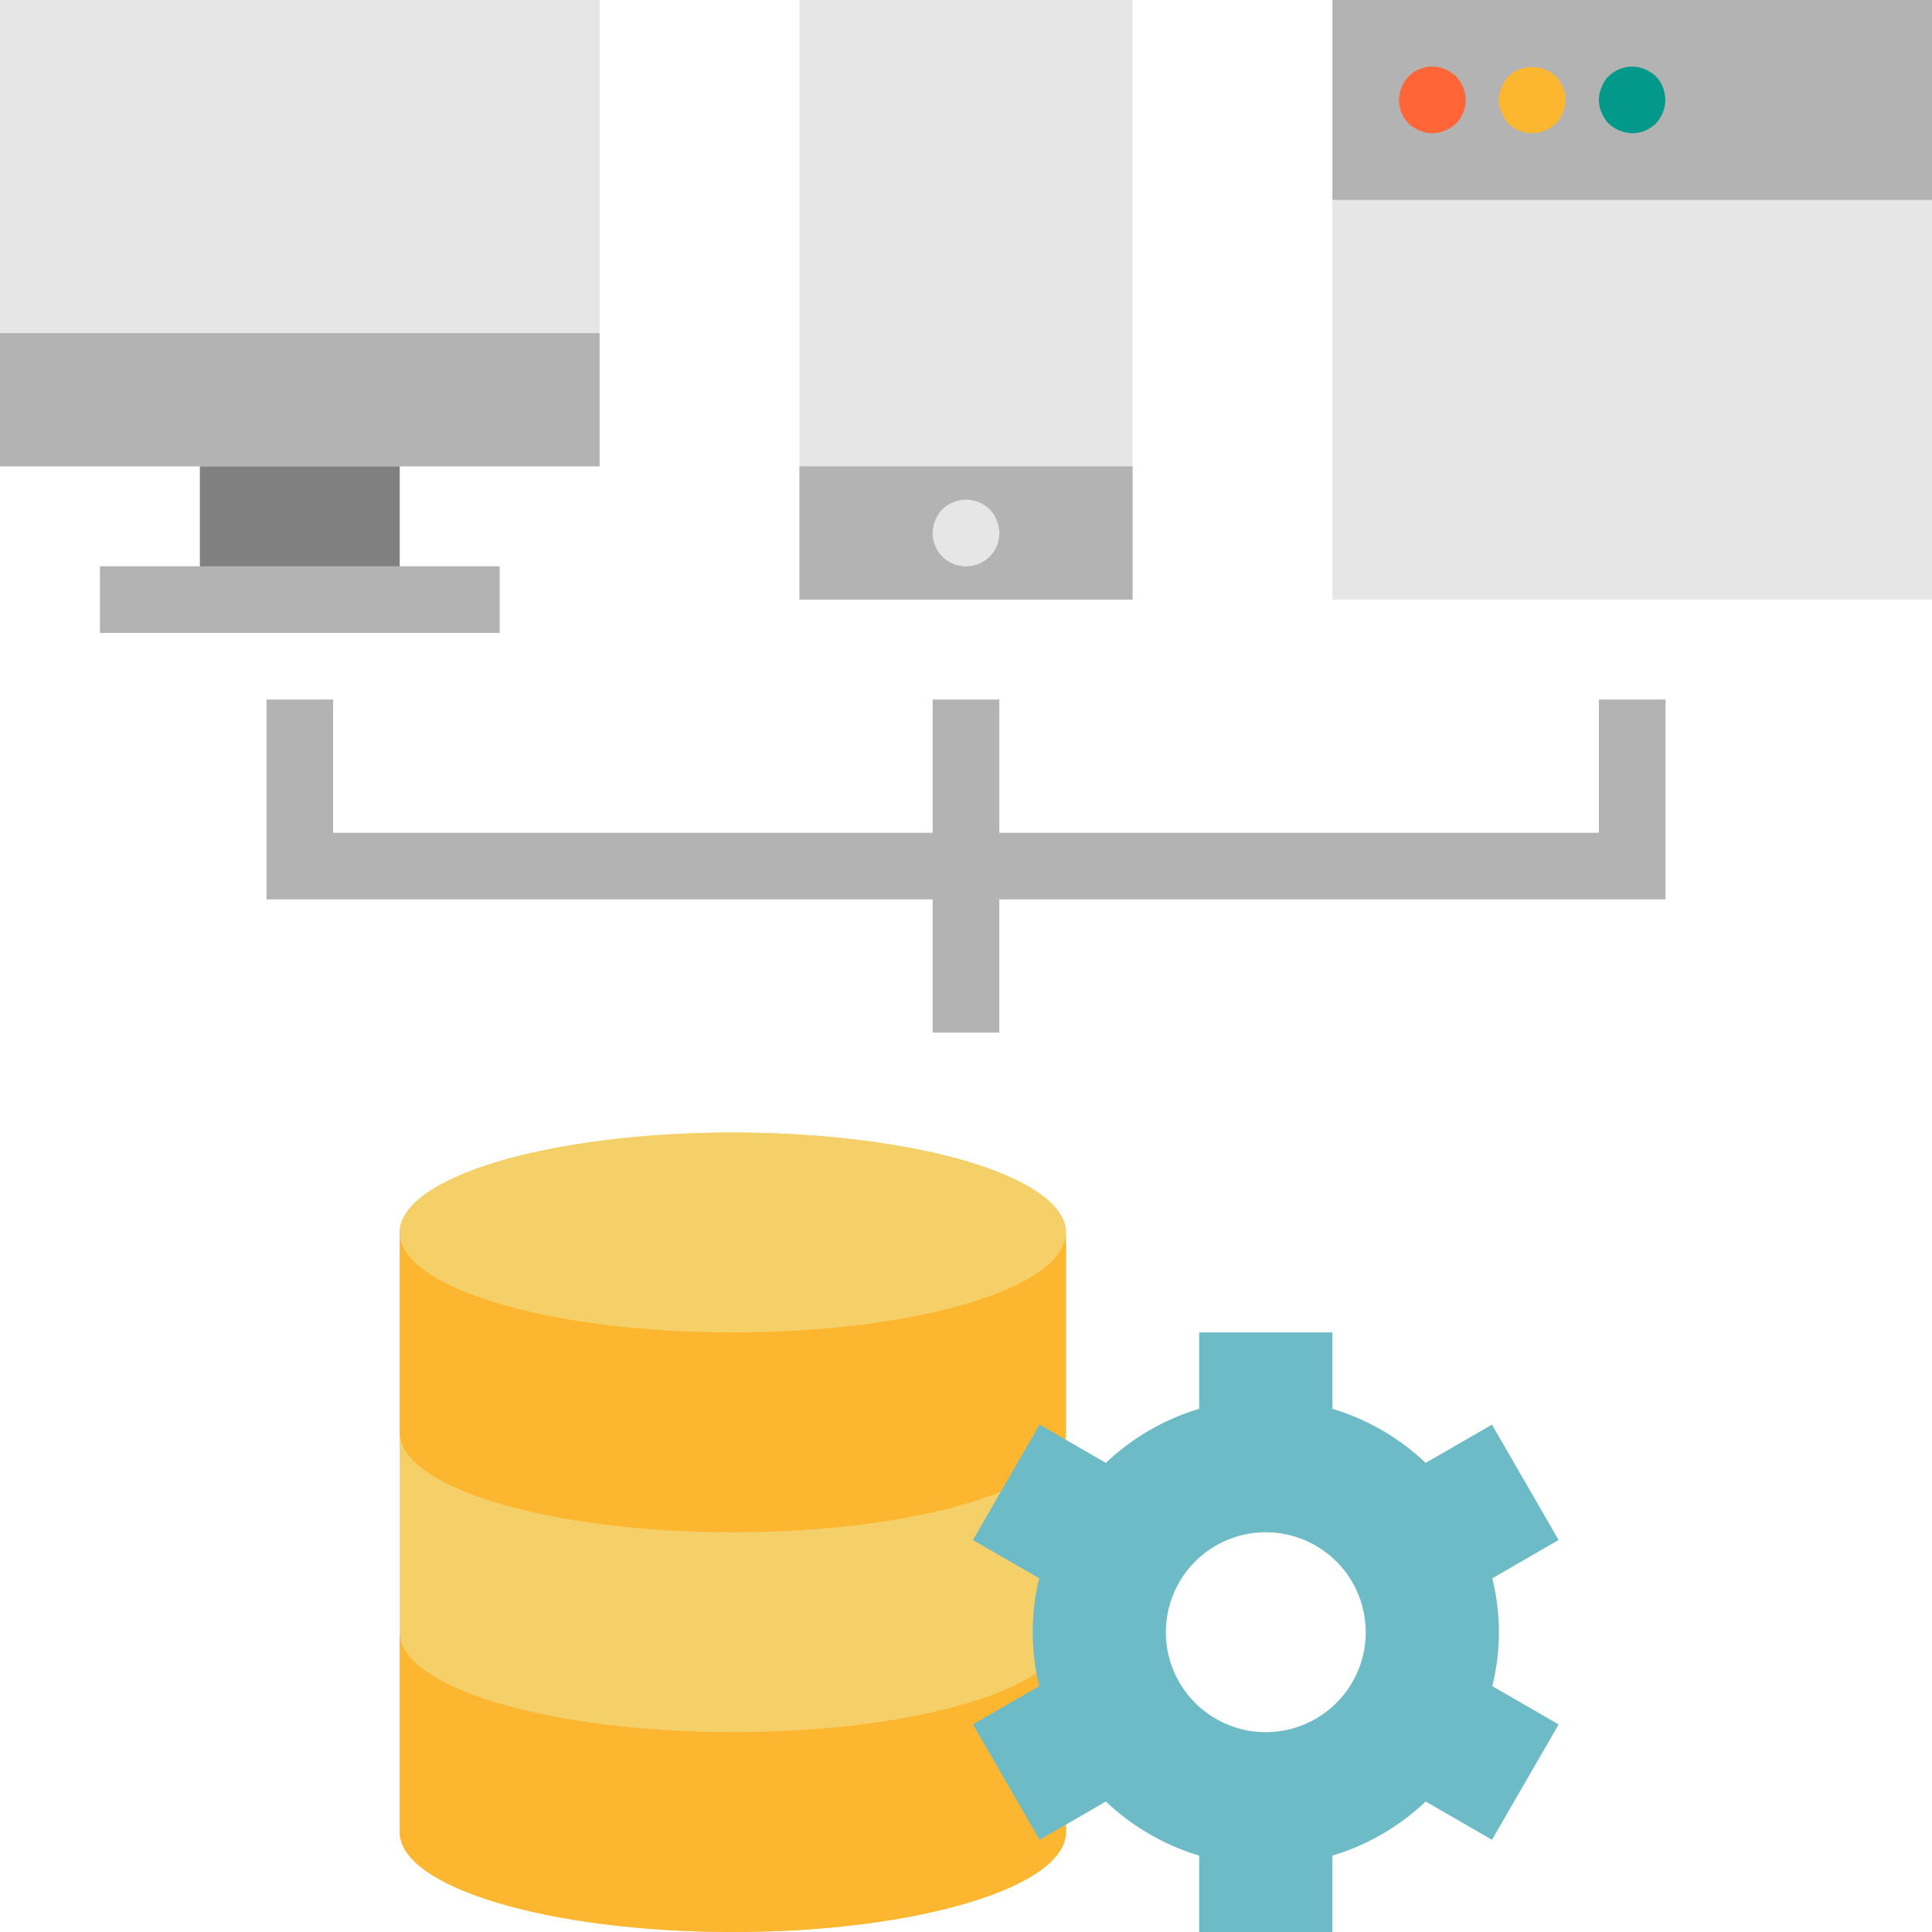 <svg xmlns="http://www.w3.org/2000/svg" xmlns:xlink="http://www.w3.org/1999/xlink" width="500" height="500" viewBox="0 0 500 500"><defs><clipPath id="a"><rect width="500" height="500" transform="translate(703 329)" fill="#fff" stroke="#707070" stroke-width="1"/></clipPath></defs><g transform="translate(-703 -329)" clip-path="url(#a)"><g transform="translate(677.138 303.138)"><rect width="86.207" height="155.172" transform="translate(232.759 25.862)" fill="#e6e6e6"/><rect width="86.207" height="34.483" transform="translate(232.759 146.552)" fill="#b3b3b3"/><path d="M215.517,318.966c-47.612,0-86.207,11.578-86.207,25.862V500c0,14.284,38.595,25.862,86.207,25.862S301.724,514.284,301.724,500V344.828C301.724,330.543,263.129,318.966,215.517,318.966Z" fill="#f5cf68"/><ellipse cx="86.207" cy="25.862" rx="86.207" ry="25.862" transform="translate(129.31 318.966)" fill="#f5cf68"/><path d="M129.31,500c0,14.284,38.595,25.862,86.207,25.862S301.724,514.284,301.724,500V448.276c0,14.284-38.595,25.862-86.207,25.862S129.31,462.56,129.31,448.276Z" fill="#fdb62f"/><path d="M301.724,344.828c0,14.284-38.595,25.862-86.207,25.862s-86.207-11.578-86.207-25.862v51.724c0,14.285,38.595,25.862,86.207,25.862s86.207-11.578,86.207-25.862Z" fill="#fdb62f"/><path d="M413.793,448.276a60.061,60.061,0,0,0-1.724-13.957l17.155-9.905-17.241-29.862-17.155,9.905a60.112,60.112,0,0,0-24.138-13.991V370.69H336.207v19.776a60.112,60.112,0,0,0-24.138,13.991l-17.164-9.905-17.241,29.862,17.155,9.905a58.491,58.491,0,0,0,0,27.914l-17.155,9.905L294.905,502l17.164-9.905a60.112,60.112,0,0,0,24.138,13.991v19.776H370.69V506.086a60.112,60.112,0,0,0,24.138-13.991L411.991,502l17.241-29.862-17.164-9.905A60.062,60.062,0,0,0,413.793,448.276Zm-60.345,25.862a25.862,25.862,0,1,1,25.862-25.862A25.862,25.862,0,0,1,353.448,474.138Z" fill="#6cbbc7"/><path d="M275.862,172.414a8.534,8.534,0,0,1-8.621-8.621,9.009,9.009,0,0,1,2.5-6.121,14.649,14.649,0,0,1,1.284-1.035,6.741,6.741,0,0,1,1.56-.776,5.483,5.483,0,0,1,1.552-.517,8.776,8.776,0,0,1,7.845,2.328,9.052,9.052,0,0,1,2.5,6.121,8.534,8.534,0,0,1-8.621,8.621Z" fill="#e6e6e6"/><path d="M456.9,206.9H439.655v34.483H284.483V206.9H267.241v34.483H112.069V206.9H94.828v51.724H267.241V293.1h17.241V258.621H456.9Z" fill="#b3b3b3"/><rect width="155.172" height="120.69" transform="translate(25.862 25.862)" fill="#e6e6e6"/><rect width="155.172" height="34.483" transform="translate(25.862 112.069)" fill="#b3b3b3"/><rect width="51.724" height="34.483" transform="translate(77.586 146.552)" fill="gray"/><rect width="103.448" height="17.241" transform="translate(51.724 172.414)" fill="#b3b3b3"/><rect width="155.172" height="155.172" transform="translate(370.69 25.862)" fill="#e6e6e6"/><rect width="155.172" height="51.724" transform="translate(370.69 25.862)" fill="#b3b3b3"/><path d="M396.552,60.345a8.621,8.621,0,0,1-3.276-.69,9.956,9.956,0,0,1-2.845-1.81,8.534,8.534,0,0,1-1.81-9.4,8.9,8.9,0,0,1,1.81-2.845,8.621,8.621,0,0,1,7.759-2.328,5.251,5.251,0,0,1,1.647.517,4.9,4.9,0,0,1,1.465.776,8.619,8.619,0,0,1,1.379,1.034,9.051,9.051,0,0,1,2.491,6.121,8.569,8.569,0,0,1-2.5,6.121,10.078,10.078,0,0,1-2.845,1.81A8.621,8.621,0,0,1,396.552,60.345Z" fill="#ff6536"/><path d="M422.414,60.345a8.543,8.543,0,0,1-6.121-2.5A10.078,10.078,0,0,1,414.483,55a7.224,7.224,0,0,1-.69-3.276,8.62,8.62,0,0,1,.69-3.276,8.9,8.9,0,0,1,1.81-2.845,9.026,9.026,0,0,1,12.241,0,9.956,9.956,0,0,1,1.81,2.845,8.121,8.121,0,0,1,0,6.552,10.076,10.076,0,0,1-1.81,2.845,10.077,10.077,0,0,1-2.845,1.81A8.621,8.621,0,0,1,422.414,60.345Z" fill="#fdb62f"/><path d="M448.276,60.345a8.621,8.621,0,0,1-3.276-.69,9.957,9.957,0,0,1-2.845-1.81A10.078,10.078,0,0,1,440.345,55a8.129,8.129,0,0,1,0-6.552,8.043,8.043,0,0,1,1.81-2.845,14.659,14.659,0,0,1,1.284-1.034,6.741,6.741,0,0,1,1.56-.776,5.483,5.483,0,0,1,1.552-.517,8.181,8.181,0,0,1,5,.517A10.078,10.078,0,0,1,454.4,45.6a8.912,8.912,0,0,1,1.81,9.4,10.078,10.078,0,0,1-1.81,2.845A8.9,8.9,0,0,1,448.276,60.345Z" fill="#02998a"/></g></g></svg>